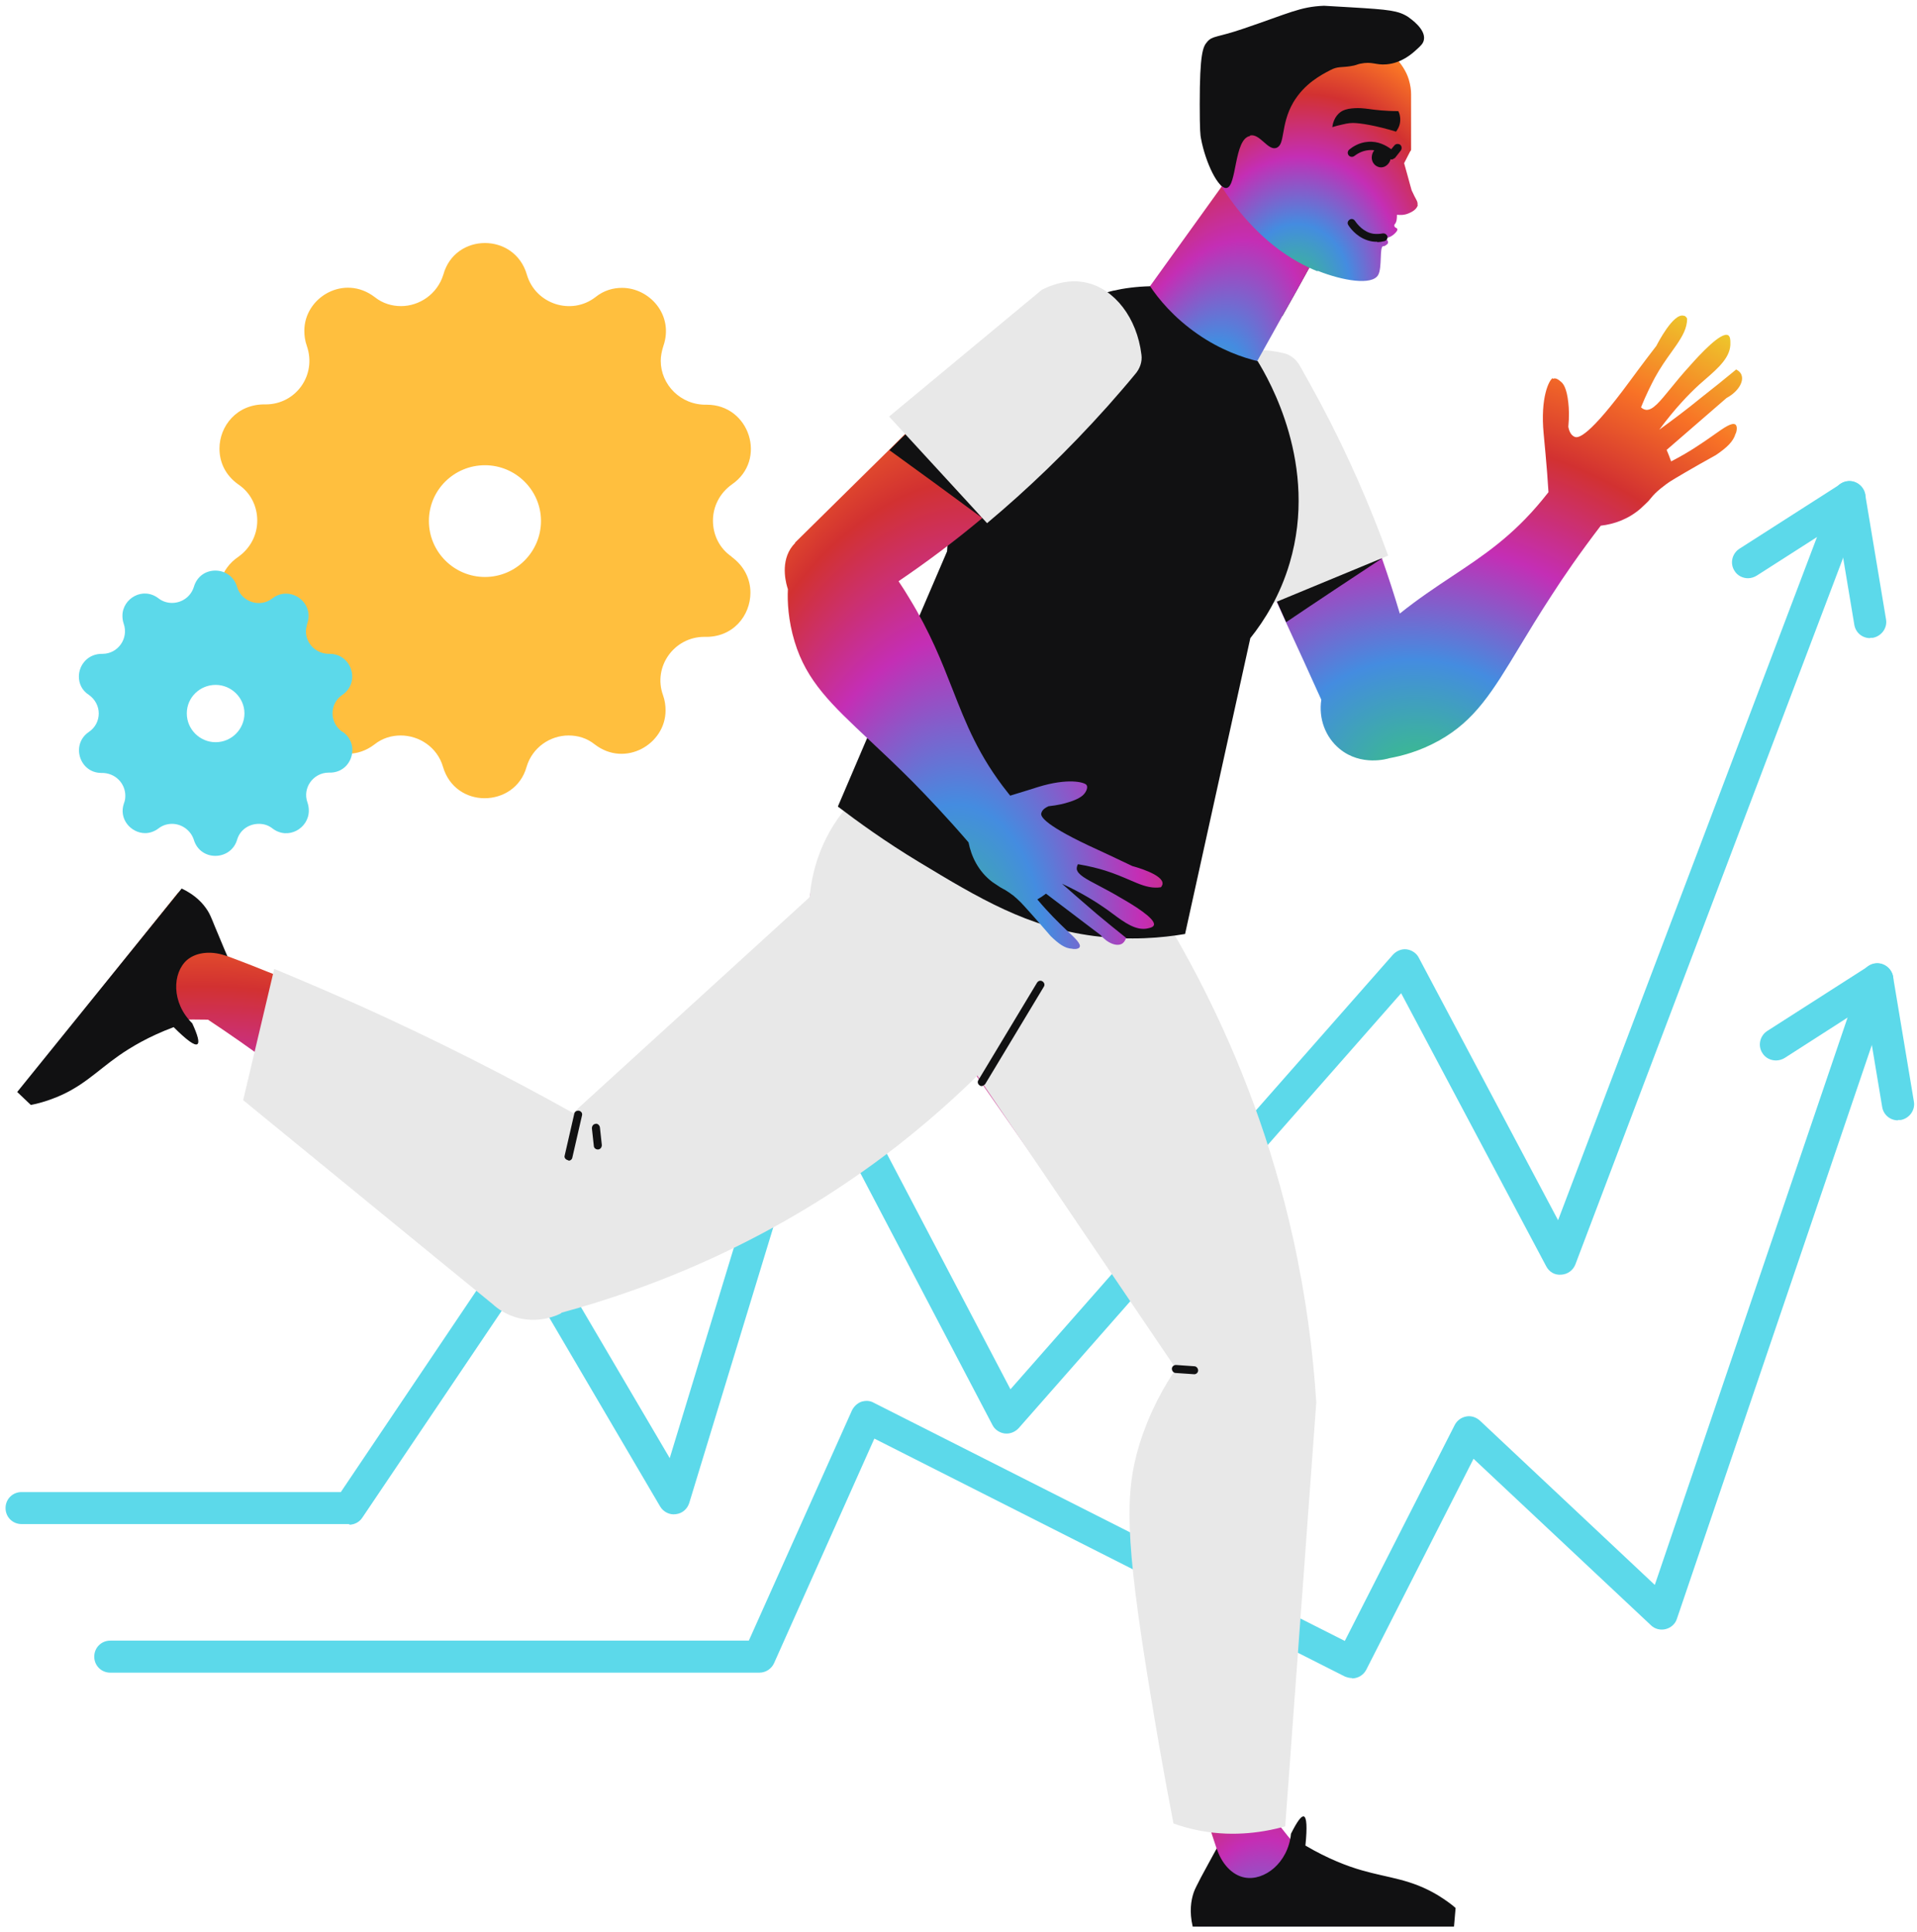 <svg width="122" height="123" viewBox="0 0 122 123" fill="none" xmlns="http://www.w3.org/2000/svg">
<path d="M22.242 97.011H1.372C0.801 97.011 0.353 96.563 0.353 95.992C0.353 95.422 0.801 94.973 1.372 94.973H21.691L32.636 78.71C32.84 78.424 33.145 78.261 33.512 78.261C33.858 78.261 34.185 78.465 34.368 78.771L42.622 92.813L50.713 66.257C50.836 65.87 51.182 65.585 51.59 65.544C51.997 65.523 52.405 65.727 52.588 66.094L64.307 88.431L88.642 60.775C88.866 60.53 89.192 60.387 89.518 60.428C89.844 60.469 90.15 60.673 90.292 60.958L99.158 77.67L116.726 31.304C116.93 30.774 117.521 30.509 118.03 30.713C118.56 30.917 118.825 31.508 118.621 32.018L100.259 80.483C100.116 80.85 99.769 81.115 99.362 81.135C98.934 81.176 98.587 80.951 98.404 80.605L89.171 63.22L64.837 90.897C64.613 91.142 64.287 91.284 63.94 91.244C63.614 91.203 63.309 90.999 63.166 90.714L51.916 69.253L43.865 95.666C43.743 96.053 43.417 96.339 43.009 96.38C42.622 96.441 42.215 96.237 42.011 95.89L33.41 81.237L23.057 96.604C22.873 96.889 22.547 97.052 22.221 97.052L22.242 97.011Z" fill="#5CD9EA"/>
<path d="M86.053 106.814C85.89 106.814 85.748 106.774 85.585 106.712L55.645 91.57L49.266 105.856C49.103 106.223 48.736 106.468 48.329 106.468H7.017C6.447 106.468 5.998 106.019 5.998 105.449C5.998 104.878 6.447 104.43 7.017 104.43H47.656L54.219 89.776C54.341 89.531 54.545 89.328 54.81 89.226C55.075 89.144 55.36 89.144 55.605 89.287L85.585 104.45L92.575 90.714C92.718 90.428 92.983 90.225 93.309 90.163C93.615 90.102 93.941 90.204 94.185 90.428L105.313 100.884L117.949 63.689C118.132 63.159 118.703 62.874 119.233 63.057C119.763 63.24 120.048 63.811 119.865 64.341L106.719 103.044C106.617 103.37 106.332 103.615 106.006 103.696C105.68 103.778 105.313 103.696 105.068 103.451L93.778 92.854L86.95 106.284C86.767 106.631 86.42 106.835 86.033 106.835L86.053 106.814Z" fill="#5CD9EA"/>
<path d="M111.244 36.807C110.918 36.807 110.571 36.644 110.388 36.338C110.082 35.87 110.225 35.238 110.693 34.932L117.154 30.795C117.623 30.489 118.255 30.632 118.56 31.101C118.866 31.569 118.723 32.201 118.255 32.507L111.794 36.644C111.631 36.746 111.427 36.807 111.244 36.807Z" fill="#5CD9EA"/>
<path d="M119.009 40.618C118.52 40.618 118.092 40.272 118.01 39.763L116.685 31.814C116.583 31.264 116.971 30.734 117.521 30.632C118.071 30.53 118.601 30.917 118.703 31.468L120.028 39.416C120.13 39.966 119.742 40.496 119.192 40.598C119.131 40.598 119.07 40.598 119.029 40.598L119.009 40.618Z" fill="#5CD9EA"/>
<path d="M113.017 67.5C112.691 67.5 112.344 67.337 112.161 67.031C111.855 66.562 111.998 65.931 112.467 65.625L118.927 61.488C119.396 61.182 120.028 61.325 120.333 61.793C120.639 62.262 120.496 62.894 120.028 63.2L113.587 67.337C113.424 67.439 113.221 67.5 113.037 67.5H113.017Z" fill="#5CD9EA"/>
<path d="M120.782 71.312C120.293 71.312 119.865 70.965 119.783 70.456L118.458 62.508C118.357 61.957 118.744 61.427 119.294 61.325C119.844 61.224 120.374 61.611 120.476 62.161L121.801 70.109C121.903 70.66 121.516 71.19 120.965 71.291C120.904 71.291 120.843 71.291 120.802 71.291L120.782 71.312Z" fill="#5CD9EA"/>
<path fill-rule="evenodd" clip-rule="evenodd" d="M99.342 24.301C99.215 24.192 99.015 24.02 98.832 24.111L98.811 24.07C98.587 24.193 98.017 25.293 98.241 27.617C98.241 27.617 98.456 29.776 98.547 31.329C98.419 31.493 98.283 31.663 98.139 31.835C96.243 34.14 94.41 35.357 92.433 36.67C91.37 37.376 90.265 38.109 89.086 39.054C88.747 37.916 88.369 36.744 87.949 35.545L87.928 35.525C87.195 33.405 86.318 31.224 85.258 28.982C84.28 26.842 83.241 24.906 82.201 23.092C80.591 22.42 78.798 22.603 77.493 23.622C76.23 24.621 75.945 26.007 75.883 26.414C76.454 27.678 77.024 28.943 77.595 30.209L77.595 30.209C78.736 32.741 79.878 35.273 81.019 37.787C81.152 38.093 81.289 38.393 81.427 38.694L81.427 38.694C81.564 38.994 81.702 39.295 81.835 39.601C82.598 41.245 83.344 42.89 84.089 44.54C83.907 45.732 84.345 46.922 85.258 47.671C86.624 48.792 88.295 48.303 88.417 48.262C89.192 48.119 90.333 47.834 91.576 47.141C93.868 45.866 94.973 44.038 96.692 41.192C97.282 40.217 97.944 39.122 98.75 37.888C99.475 36.758 100.521 35.229 101.875 33.461C102.734 33.362 103.635 33.045 104.416 32.365C104.722 32.08 104.905 31.897 104.905 31.897C104.979 31.814 105.03 31.752 105.078 31.693C105.148 31.607 105.212 31.529 105.333 31.407C105.442 31.299 105.551 31.208 105.623 31.148C105.659 31.118 105.687 31.095 105.7 31.081C105.722 31.065 105.742 31.05 105.761 31.036C105.813 30.998 105.854 30.969 105.884 30.939C105.884 30.939 106.087 30.776 106.312 30.633C106.536 30.49 107.657 29.818 109.206 28.962C109.899 28.493 110.306 28.106 110.449 27.617C110.49 27.576 110.612 27.168 110.449 27.026C110.23 26.861 109.701 27.236 109.154 27.623C109.09 27.669 109.025 27.714 108.961 27.759C108.35 28.187 107.473 28.799 106.352 29.369C106.271 29.125 106.169 28.88 106.067 28.636L106.067 28.636L109.878 25.334C110.632 24.926 110.979 24.295 110.836 23.887C110.816 23.805 110.734 23.642 110.49 23.52C109.776 24.111 109.043 24.702 108.288 25.293C107.392 26.027 106.495 26.7 105.598 27.352C106.576 26.027 107.473 25.09 108.146 24.478C108.269 24.368 108.393 24.26 108.518 24.152C109.362 23.419 110.176 22.712 110.123 21.788V21.788C110.123 21.686 110.123 21.421 109.98 21.339C109.532 21.095 108.166 22.583 107.534 23.296C107.044 23.833 106.645 24.324 106.307 24.739C105.619 25.584 105.186 26.116 104.763 26.088C104.6 26.068 104.498 25.986 104.437 25.925C104.763 25.11 105.089 24.478 105.313 24.05C105.669 23.397 106.036 22.885 106.358 22.434C106.479 22.266 106.593 22.106 106.699 21.951C107.086 21.38 107.371 20.871 107.371 20.28C107.31 20.157 107.229 20.096 107.147 20.096C106.495 19.913 105.496 21.849 105.415 22.012C104.579 23.092 103.744 24.233 103.744 24.233C101.114 27.82 100.462 27.861 100.259 27.82C100.116 27.78 99.892 27.637 99.81 27.168C99.871 26.516 99.851 26.007 99.81 25.64C99.708 24.662 99.464 24.417 99.382 24.335C99.37 24.325 99.356 24.314 99.342 24.301Z" fill="url(#paint0_radial_106_7135)"/>
<path d="M87.949 35.545C85.911 36.89 83.873 38.236 81.855 39.601C81.59 38.99 81.305 38.399 81.04 37.787C83.343 37.053 85.666 36.299 87.969 35.525L87.949 35.545Z" fill="#111112"/>
<path d="M88.356 35.361L79.837 38.887C78.431 34.913 77.025 30.959 75.618 26.985C75.537 26.394 75.496 25.212 76.189 24.152C77.188 22.623 79.389 21.91 81.692 22.481C82.14 22.583 82.507 22.889 82.731 23.296C83.159 24.05 83.587 24.825 84.015 25.619C85.829 29.023 87.235 32.304 88.356 35.402V35.361Z" fill="#E8E8E8"/>
<path d="M83.404 16.896C82.813 17.976 82.222 19.036 81.61 20.116C80.184 19.301 79.98 16.916 81.141 14.756C81.916 15.428 82.67 16.162 83.404 16.896Z" fill="#111112"/>
<path fill-rule="evenodd" clip-rule="evenodd" d="M81.61 20.116C82.222 19.036 82.813 17.976 83.404 16.896C82.69 16.284 81.936 15.551 81.162 14.715C80 13.431 79.063 12.188 78.329 11.067C77.116 12.748 75.909 14.43 74.701 16.111C74.137 16.897 73.573 17.682 73.008 18.468C72.389 18.721 71.651 19.08 70.869 19.566C70.869 19.566 68.77 20.871 66.956 23.031C63.471 27.189 62.513 33.792 62.411 34.607C61.32 37.624 60.234 40.648 59.148 43.675C58.349 45.903 57.549 48.132 56.746 50.361L63.369 66.319C66.691 60.572 70.013 54.784 73.315 48.975L73.317 48.972C75.11 45.835 76.903 42.697 78.675 39.56C79.694 38.663 80.346 37.746 80.795 36.931C83.478 32.032 81.007 26.171 79.656 23.622L81.61 20.116Z" fill="url(#paint1_radial_106_7135)"/>
<path fill-rule="evenodd" clip-rule="evenodd" d="M77.656 11.74C79.939 15.367 82.466 16.713 83.832 17.263L83.873 17.242C85.462 17.874 87.317 18.18 87.704 17.508C87.84 17.277 87.858 16.82 87.874 16.419C87.888 16.041 87.901 15.713 88.01 15.673C88.051 15.673 88.112 15.673 88.193 15.612C88.198 15.608 88.207 15.601 88.219 15.593C88.261 15.564 88.336 15.513 88.336 15.449C88.357 15.346 88.246 15.222 88.133 15.124C88.384 15.186 88.665 14.957 88.703 14.919C88.708 14.914 88.716 14.907 88.726 14.898C88.796 14.834 88.963 14.68 88.927 14.573C88.909 14.537 88.873 14.517 88.837 14.498C88.789 14.472 88.743 14.447 88.743 14.389C88.723 14.328 88.743 14.287 88.784 14.247C88.88 14.119 88.901 13.966 88.905 13.67C89.078 13.691 89.363 13.707 89.661 13.574C89.803 13.513 90.17 13.35 90.231 13.044H90.211C90.237 12.899 90.187 12.806 90.093 12.63C90.041 12.535 89.977 12.415 89.905 12.25C89.837 12.126 89.823 12.077 89.754 11.815C89.72 11.688 89.673 11.511 89.6 11.251C89.551 11.057 89.477 10.8 89.388 10.489C89.378 10.456 89.369 10.422 89.359 10.388L89.742 9.641C89.763 9.62 89.803 9.579 89.803 9.518V9.335V5.992C89.803 5.727 89.763 5.422 89.661 5.075C89.07 3.037 85.442 0.673 81.855 1.488C80.143 1.876 78.207 3.037 77.208 5.157C75.653 8.409 77.5 11.48 77.653 11.734C77.654 11.736 77.655 11.738 77.656 11.74Z" fill="url(#paint2_radial_106_7135)"/>
<path d="M88.56 10.15C88.56 10.15 88.417 10.13 88.377 10.069C88.275 9.967 87.786 9.478 87.093 9.559C86.665 9.6 86.359 9.804 86.196 9.926C86.094 10.008 85.931 10.008 85.829 9.885C85.748 9.783 85.748 9.62 85.87 9.519C86.074 9.355 86.481 9.07 87.052 9.029C87.724 8.968 88.234 9.274 88.54 9.498L88.743 9.254C88.825 9.152 88.988 9.131 89.11 9.213C89.212 9.294 89.233 9.457 89.151 9.58L88.784 10.048C88.784 10.048 88.662 10.13 88.601 10.15H88.56Z" fill="#111112"/>
<path d="M88.499 10.13C88.417 10.476 88.091 10.721 87.765 10.639C87.439 10.557 87.235 10.232 87.317 9.865C87.398 9.498 87.724 9.274 88.05 9.355C88.376 9.416 88.58 9.763 88.499 10.13Z" fill="#111112"/>
<path d="M85.503 7.909C85.503 7.909 85.808 7.827 86.094 7.827C86.562 7.827 87.561 7.99 88.845 8.378C88.906 8.296 89.09 8.051 89.11 7.705C89.13 7.399 89.049 7.175 88.988 7.073C88.132 7.073 87.5 6.992 87.052 6.931C86.889 6.91 86.4 6.829 85.808 6.931C85.523 6.992 85.401 7.073 85.34 7.114C84.912 7.399 84.81 7.909 84.789 8.092C84.973 8.031 85.217 7.97 85.503 7.909Z" fill="#111112"/>
<path d="M87.643 15.389C87.541 15.389 87.439 15.389 87.317 15.368C86.481 15.226 85.972 14.594 85.809 14.329C85.727 14.207 85.768 14.064 85.89 13.982C86.012 13.901 86.155 13.942 86.237 14.064C86.379 14.268 86.766 14.777 87.398 14.879C87.582 14.899 87.786 14.899 87.989 14.859C88.132 14.838 88.254 14.92 88.295 15.042C88.336 15.185 88.234 15.307 88.112 15.348C87.949 15.389 87.806 15.409 87.643 15.409V15.389Z" fill="#111112"/>
<path d="M67.996 53.602C70.971 57.861 70.523 63.282 67.018 65.749C63.512 68.215 58.254 66.747 55.278 62.508C52.303 58.248 52.751 52.827 56.257 50.361C59.762 47.895 65.02 49.362 67.996 53.602Z" fill="#D763AA"/>
<path d="M80.897 79.811C83.24 84.254 84.097 88.31 82.792 89.329C81.386 90.429 77.126 88.33 72.745 83.643L57.785 62.263C61.576 58.941 65.367 55.599 69.157 52.277C70.971 54.519 72.907 57.27 74.701 60.551C78.736 67.99 80.265 74.96 80.876 79.831L80.897 79.811Z" fill="#D763AA"/>
<path d="M65.469 62.528C61.76 66.156 56.338 66.625 53.322 63.568C50.306 60.511 50.897 55.089 54.586 51.441C58.295 47.813 63.716 47.345 66.732 50.402C69.728 53.459 69.158 58.88 65.469 62.528Z" fill="#D763AA"/>
<path d="M66.977 63.486C65.061 65.646 62.677 68.01 59.742 70.313C53.077 75.51 46.454 78.18 41.746 79.566C41.522 79.749 41.277 79.912 41.053 80.075C39.361 81.298 37.71 82.215 36.325 82.786C34.633 83.459 33.329 83.581 32.697 83.01C32.35 82.704 32.208 82.175 32.208 81.461C32.228 79.546 33.614 76.285 36.243 72.738C36.386 72.535 36.508 72.372 36.671 72.168C42.867 66.074 49.083 60.001 55.299 53.907C59.212 57.106 63.105 60.286 67.018 63.486H66.977Z" fill="#D763AA"/>
<path fill-rule="evenodd" clip-rule="evenodd" d="M77.451 117.736C75.885 113.081 74.879 109.07 74.232 106.02C72.031 95.891 72.908 93.018 73.397 91.754C73.513 91.448 73.644 91.141 73.787 90.805C74.121 90.018 74.524 89.072 74.966 87.617C75.802 84.825 76.087 82.42 76.189 80.81C77.249 82.226 78.314 83.647 79.378 85.069C80.443 86.49 81.508 87.912 82.568 89.329C82.242 91 81.957 92.712 81.733 94.505C80.686 102.392 80.736 109.662 81.333 116.079C84.604 120.309 86.507 121.18 87.663 121.122C88.109 121.101 88.549 121.218 88.989 121.335C89.395 121.443 89.8 121.55 90.211 121.55C90.254 121.55 90.299 121.55 90.343 121.55C90.868 121.547 91.485 121.543 91.841 121.938C92.025 122.141 92.086 122.386 92.106 122.569L92.127 122.59L76.25 122.631C76.087 122.04 75.965 121.143 76.332 120.185C76.454 119.869 76.577 119.659 76.661 119.516C76.675 119.493 76.687 119.471 76.698 119.451C76.947 119.06 77.217 118.518 77.451 117.736Z" fill="url(#paint3_radial_106_7135)"/>
<path d="M81.794 116.252C80.55 116.598 78.635 116.945 76.413 116.537C75.761 116.415 75.19 116.252 74.681 116.068C74.029 112.705 73.539 109.811 73.173 107.569C71.583 97.889 71.583 94.974 72.52 91.917C73.193 89.777 74.13 88.167 74.844 87.128C70.38 80.545 65.917 73.942 61.454 67.359C64.185 62.182 66.916 56.985 69.626 51.808C74.049 57.617 79.593 66.686 82.283 78.772C83.118 82.542 83.567 86.068 83.77 89.268C83.118 98.255 82.446 107.243 81.794 116.231V116.252Z" fill="#E8E8E8"/>
<path d="M92.555 122.63H75.904C75.68 121.672 75.802 120.958 75.965 120.469C76.046 120.225 76.189 119.98 76.434 119.491C76.76 118.9 77.126 118.207 77.432 117.657C77.738 118.615 78.41 119.369 79.226 119.511C80.449 119.736 81.977 118.594 82.16 116.719C82.548 115.945 82.813 115.578 82.976 115.619C83.159 115.68 83.2 116.291 83.078 117.473C84.525 118.329 85.788 118.798 86.644 119.043C88.397 119.552 89.783 119.593 91.536 120.653C92.025 120.958 92.412 121.244 92.636 121.448L92.534 122.63H92.555Z" fill="#111112"/>
<path fill-rule="evenodd" clip-rule="evenodd" d="M6.365 63.017C4.709 65.081 3.053 67.144 1.392 69.213C1.535 69.315 1.779 69.397 2.044 69.397C2.575 69.378 2.942 68.916 3.262 68.512C3.298 68.466 3.334 68.421 3.369 68.378C3.632 68.056 3.971 67.808 4.307 67.562C4.674 67.294 5.04 67.027 5.305 66.666C5.981 65.72 7.863 64.792 13.237 64.904C18.612 68.465 24.3 73.01 29.782 78.791C30.618 79.688 31.433 80.605 32.208 81.482C32.575 81.889 32.921 82.297 33.267 82.705C34.286 82.745 35.306 82.786 36.325 82.806C37.71 82.236 39.361 81.319 41.053 80.096H41.114C40.564 79.423 39.993 78.669 39.422 77.834C38.551 76.591 38.07 75.678 37.671 74.921C37.501 74.598 37.345 74.303 37.181 74.022C36.997 73.696 36.752 73.289 36.263 72.738C35.02 71.312 32.289 69.09 25.564 65.687C22.761 64.286 18.988 62.541 14.345 60.815C13.9 60.159 13.649 59.616 13.498 59.186C13.457 59.043 13.355 58.758 13.172 58.432C12.663 57.535 11.888 57.066 11.338 56.822C9.677 58.89 8.021 60.954 6.365 63.017Z" fill="url(#paint4_radial_106_7135)"/>
<path d="M1.086 69.518L11.562 56.556C12.459 56.984 12.928 57.514 13.213 57.962C13.355 58.186 13.457 58.431 13.661 58.94C13.926 59.552 14.212 60.285 14.476 60.876C13.559 60.51 12.54 60.571 11.909 61.1C10.971 61.916 10.889 63.811 12.235 65.136C12.601 65.931 12.703 66.359 12.561 66.461C12.398 66.583 11.888 66.216 11.053 65.38C9.463 65.972 8.322 66.664 7.588 67.174C6.1 68.213 5.183 69.273 3.267 69.966C2.717 70.17 2.269 70.272 1.963 70.333C1.677 70.068 1.392 69.783 1.107 69.518H1.086Z" fill="#111112"/>
<path d="M35.733 83.581C35.428 83.744 34.409 84.192 33.145 83.928C32.228 83.744 31.616 83.255 31.352 83.01C26.052 78.69 20.774 74.349 15.475 70.028C16.127 67.236 16.8 64.464 17.452 61.672C19.266 62.426 21.12 63.221 22.995 64.056C27.826 66.237 32.309 68.52 36.467 70.843C41.481 66.258 46.515 61.692 51.528 57.107C51.61 56.088 51.956 53.805 53.668 51.645C56.46 48.139 60.659 47.874 61.352 47.834C61.861 47.834 67.282 48.017 69.606 51.787C72.092 55.823 70.34 62.732 64.164 66.441C62.208 68.561 59.864 70.782 57.072 72.963C49.286 79.016 41.419 82.012 35.713 83.561L35.733 83.581Z" fill="#E8E8E8"/>
<path d="M36.182 73.86C35.978 73.819 35.896 73.677 35.937 73.554L36.549 70.885C36.589 70.742 36.712 70.681 36.854 70.701C36.997 70.742 37.078 70.864 37.038 71.007L36.426 73.677C36.406 73.799 36.304 73.88 36.182 73.88V73.86Z" fill="#111112"/>
<path d="M38.036 73.166C37.914 73.166 37.792 73.064 37.792 72.942L37.669 71.821C37.669 71.678 37.751 71.556 37.894 71.536C38.016 71.495 38.159 71.617 38.179 71.76L38.301 72.881C38.301 73.024 38.22 73.146 38.077 73.166H38.057H38.036Z" fill="#111112"/>
<path d="M76.005 87.474L74.823 87.393C74.681 87.393 74.579 87.25 74.579 87.128C74.579 86.985 74.701 86.883 74.844 86.883L76.005 86.965C76.148 86.965 76.25 87.108 76.25 87.23C76.25 87.372 76.128 87.474 76.005 87.474Z" fill="#111112"/>
<path d="M62.473 69.131C62.473 69.131 62.391 69.131 62.35 69.09C62.228 69.009 62.187 68.866 62.269 68.744L65.999 62.548C66.08 62.426 66.223 62.385 66.345 62.467C66.467 62.548 66.508 62.691 66.427 62.813L62.697 69.009C62.697 69.009 62.575 69.131 62.473 69.131Z" fill="#111112"/>
<path d="M75.415 59.451C73.967 59.696 71.95 59.879 69.586 59.574C65.408 59.023 62.35 57.209 58.478 54.865C56.318 53.561 54.586 52.298 53.322 51.34C55.645 45.918 57.948 40.497 60.272 35.096C60.312 34.383 61.046 22.481 69.015 19.098C70.054 18.649 71.44 18.262 73.193 18.221C73.723 19.016 74.681 20.198 76.209 21.258C77.697 22.297 79.124 22.766 80.041 22.99C80.775 24.193 83.913 29.614 82.079 35.83C81.468 37.909 80.469 39.498 79.572 40.62C78.186 46.897 76.8 53.194 75.415 59.471V59.451Z" fill="#111112"/>
<path fill-rule="evenodd" clip-rule="evenodd" d="M62.514 32.976C60.7 34.496 58.899 35.833 57.184 36.996C57.458 37.402 57.685 37.764 57.867 38.072C59.207 40.263 59.935 42.124 60.624 43.884C61.486 46.086 62.286 48.13 64.144 50.463C64.193 50.525 64.242 50.585 64.29 50.645C65.228 50.363 66.058 50.096 66.058 50.096C67.974 49.505 68.993 49.79 69.136 49.953C69.258 50.096 69.136 50.34 69.054 50.463C69.051 50.467 69.048 50.471 69.045 50.475C68.976 50.569 68.792 50.821 68.035 51.054C67.73 51.156 67.302 51.258 66.731 51.319C66.364 51.482 66.283 51.665 66.262 51.808C66.262 51.971 66.405 52.521 69.91 54.111C69.91 54.111 71.011 54.62 72.071 55.13C72.234 55.171 74.027 55.66 73.986 56.251C73.986 56.312 73.946 56.393 73.885 56.475C73.375 56.556 72.906 56.434 72.356 56.21C72.21 56.15 72.058 56.085 71.898 56.016C71.455 55.826 70.952 55.61 70.338 55.415C69.951 55.293 69.34 55.13 68.606 55.008C68.565 55.069 68.524 55.171 68.524 55.313C68.579 55.667 69.096 55.939 69.919 56.371C70.329 56.587 70.815 56.842 71.357 57.168C72.071 57.575 73.558 58.472 73.436 58.88C73.399 59.011 73.208 59.056 73.113 59.078C73.104 59.08 73.097 59.082 73.09 59.084C72.316 59.282 71.559 58.717 70.775 58.134C70.671 58.056 70.566 57.978 70.461 57.902C69.829 57.453 68.871 56.842 67.587 56.251C68.203 56.797 68.835 57.343 69.482 57.902C69.584 57.99 69.686 58.078 69.788 58.166C70.42 58.696 71.052 59.206 71.663 59.695C71.602 59.919 71.48 60.021 71.418 60.062C71.092 60.266 70.501 60.062 70.033 59.512L66.568 56.883C66.384 57.025 66.201 57.148 66.018 57.249C66.711 58.085 67.363 58.717 67.832 59.165C67.892 59.223 67.953 59.281 68.014 59.338C68.426 59.725 68.814 60.091 68.708 60.286C68.626 60.449 68.26 60.408 68.219 60.388C67.77 60.368 67.383 60.082 66.874 59.593C65.875 58.431 65.121 57.596 64.958 57.433C64.795 57.27 64.632 57.127 64.632 57.127C64.611 57.117 64.591 57.096 64.568 57.074C64.545 57.051 64.52 57.025 64.489 57.005C64.472 56.996 64.438 56.971 64.392 56.936C64.327 56.887 64.238 56.82 64.143 56.76C64.019 56.674 63.94 56.632 63.852 56.586C63.795 56.555 63.733 56.523 63.654 56.475L63.164 56.149C62.255 55.465 61.812 54.507 61.638 53.619C60.243 51.999 59.019 50.715 58.111 49.79C57.087 48.761 56.166 47.897 55.344 47.126C52.896 44.828 51.334 43.361 50.571 40.843C50.163 39.498 50.102 38.296 50.142 37.501C50.061 37.256 49.653 35.972 50.306 34.933C50.392 34.798 50.493 34.672 50.608 34.556L50.591 34.546C51.59 33.557 52.589 32.574 53.587 31.59C54.586 30.607 55.584 29.624 56.583 28.635C57.052 28.166 57.521 27.698 57.989 27.249C59.467 25.792 60.95 24.335 62.432 22.878C63.915 21.42 65.398 19.963 66.875 18.506C67.263 18.424 68.689 18.2 70.034 19.056C71.441 19.912 72.235 21.563 72.174 23.296C70.829 24.885 69.362 26.536 67.691 28.207C65.958 29.96 64.205 31.55 62.473 32.976H62.514Z" fill="url(#paint5_radial_106_7135)"/>
<path d="M62.514 32.976C60.557 31.529 58.58 30.082 56.603 28.655C57.072 28.187 57.541 27.718 58.01 27.27C59.497 29.185 61.005 31.081 62.514 32.996V32.976Z" fill="#111112"/>
<path d="M62.819 33.302L56.583 26.515C59.823 23.825 63.064 21.135 66.304 18.445C66.834 18.18 67.935 17.711 69.158 17.996C70.931 18.404 72.358 20.218 72.643 22.582C72.704 23.03 72.541 23.479 72.235 23.825C71.685 24.498 71.094 25.17 70.503 25.843C67.935 28.716 65.347 31.183 62.84 33.282L62.819 33.302Z" fill="#E8E8E8"/>
<path d="M79.531 8.662C78.533 8.865 78.716 11.861 78.064 11.963C77.534 12.045 76.719 10.353 76.434 8.825C76.393 8.641 76.352 8.315 76.352 6.624C76.352 3.403 76.556 2.975 76.821 2.67C77.167 2.262 77.432 2.405 79.103 1.834C82.059 0.835 82.731 0.428 84.26 0.367C84.301 0.367 84.871 0.407 86.013 0.469C88.397 0.611 88.988 0.672 89.62 1.08C89.783 1.202 90.741 1.854 90.619 2.527C90.578 2.772 90.415 2.914 90.17 3.138C89.885 3.403 89.212 4.015 88.234 4.096C87.541 4.157 87.337 3.893 86.563 4.056C86.359 4.096 86.339 4.157 85.911 4.219C85.381 4.3 85.116 4.219 84.667 4.463C84.076 4.769 83.017 5.319 82.303 6.522C81.468 7.969 81.814 9.212 81.223 9.416C80.693 9.599 80.184 8.499 79.572 8.621L79.531 8.662Z" fill="#111112"/>
<path d="M46.576 35.442C45.761 34.892 45.373 34.016 45.373 33.139C45.373 32.263 45.781 31.407 46.576 30.836C48.838 29.287 47.717 25.761 44.986 25.761C43.315 25.802 42.051 24.477 42.051 22.969C42.051 22.664 42.113 22.358 42.215 22.032C42.907 20.055 41.338 18.323 39.585 18.323C39.015 18.323 38.424 18.486 37.894 18.914C36.365 20.096 34.083 19.362 33.532 17.487C33.145 16.142 32.004 15.469 30.863 15.469C29.721 15.469 28.58 16.142 28.213 17.487C27.826 18.73 26.684 19.484 25.523 19.484C24.952 19.484 24.361 19.321 23.852 18.914C21.915 17.426 19.368 18.914 19.368 21.053C19.368 21.38 19.409 21.685 19.531 22.032C20.163 23.866 18.838 25.741 16.902 25.741C15.068 25.7 13.967 27.127 13.967 28.554C13.967 29.41 14.334 30.245 15.169 30.836C15.985 31.387 16.372 32.263 16.372 33.139C16.372 34.016 15.964 34.872 15.169 35.442C12.887 36.991 14.028 40.517 16.698 40.517H16.8C18.43 40.476 19.674 41.821 19.674 43.33C19.674 43.635 19.633 43.941 19.531 44.247C18.838 46.224 20.407 47.976 22.16 47.976C22.71 47.976 23.301 47.793 23.831 47.385C24.341 46.978 24.932 46.815 25.502 46.815C26.664 46.815 27.826 47.548 28.193 48.812C28.58 50.137 29.701 50.809 30.842 50.809C31.983 50.809 33.145 50.137 33.512 48.812C33.879 47.569 35.02 46.815 36.182 46.815C36.773 46.815 37.344 46.978 37.853 47.385C39.789 48.873 42.357 47.365 42.357 45.225C42.357 44.899 42.316 44.593 42.194 44.247C41.542 42.433 42.907 40.537 44.823 40.537C46.657 40.599 47.758 39.172 47.758 37.725C47.758 36.869 47.371 36.033 46.556 35.442H46.576ZM30.863 36.726C28.906 36.726 27.296 35.136 27.296 33.16C27.296 31.183 28.906 29.613 30.863 29.613C32.819 29.613 34.429 31.203 34.429 33.16C34.429 35.116 32.839 36.726 30.863 36.726Z" fill="#FFBF3E"/>
<path d="M21.793 46.591C21.386 46.305 21.162 45.857 21.162 45.409C21.162 44.96 21.365 44.512 21.793 44.227C22.955 43.432 22.384 41.618 20.978 41.618C20.122 41.638 19.47 40.966 19.47 40.191C19.47 40.028 19.511 39.865 19.551 39.702C19.918 38.683 19.103 37.786 18.206 37.786C17.921 37.786 17.615 37.868 17.33 38.092C16.535 38.703 15.373 38.316 15.088 37.358C14.884 36.665 14.293 36.319 13.702 36.319C13.111 36.319 12.54 36.665 12.337 37.358C12.133 38.01 11.542 38.377 10.951 38.377C10.665 38.377 10.36 38.296 10.095 38.092C9.096 37.318 7.792 38.092 7.792 39.193C7.792 39.356 7.812 39.519 7.873 39.702C8.199 40.639 7.506 41.618 6.528 41.618C5.591 41.597 5.02 42.331 5.02 43.065C5.02 43.493 5.203 43.941 5.652 44.227C6.059 44.512 6.284 44.96 6.284 45.409C6.284 45.857 6.08 46.305 5.652 46.591C4.49 47.386 5.061 49.199 6.447 49.199C7.343 49.179 7.975 49.872 7.975 50.646C7.975 50.809 7.955 50.972 7.894 51.115C7.527 52.134 8.342 53.031 9.239 53.031C9.524 53.031 9.83 52.929 10.095 52.725C10.36 52.521 10.665 52.44 10.951 52.44C11.542 52.44 12.133 52.827 12.337 53.459C12.54 54.132 13.111 54.478 13.702 54.478C14.293 54.478 14.884 54.132 15.088 53.459C15.271 52.807 15.863 52.44 16.474 52.44C16.78 52.44 17.065 52.521 17.33 52.725C18.328 53.5 19.653 52.725 19.653 51.604C19.653 51.441 19.633 51.278 19.572 51.095C19.225 50.157 19.939 49.179 20.917 49.179C21.854 49.22 22.425 48.486 22.425 47.732C22.425 47.304 22.221 46.856 21.793 46.57V46.591ZM13.723 47.243C12.724 47.243 11.888 46.428 11.888 45.409C11.888 44.39 12.724 43.595 13.723 43.595C14.721 43.595 15.557 44.41 15.557 45.409C15.557 46.407 14.742 47.243 13.723 47.243Z" fill="#5CD9EA"/>
<defs>
<radialGradient id="paint0_radial_106_7135" cx="0" cy="0" r="1" gradientUnits="userSpaceOnUse" gradientTransform="translate(90.514 49.998) rotate(-77.177) scale(33.819 38.967)">
<stop stop-color="#38C67B"/>
<stop offset="0.235" stop-color="#448CE0"/>
<stop offset="0.455" stop-color="#C42EB5"/>
<stop offset="0.66" stop-color="#D23131"/>
<stop offset="0.833" stop-color="#F87226"/>
<stop offset="1" stop-color="#EEC32B"/>
</radialGradient>
<radialGradient id="paint1_radial_106_7135" cx="0" cy="0" r="1" gradientUnits="userSpaceOnUse" gradientTransform="translate(75.5 29) rotate(-70.463) scale(32.894 15.447)">
<stop stop-color="#38C67B"/>
<stop offset="0.235" stop-color="#448CE0"/>
<stop offset="0.44" stop-color="#C42EB5"/>
<stop offset="0.66" stop-color="#D23131"/>
<stop offset="0.833" stop-color="#F87226"/>
<stop offset="1" stop-color="#EEC32B"/>
</radialGradient>
<radialGradient id="paint2_radial_106_7135" cx="0" cy="0" r="1" gradientUnits="userSpaceOnUse" gradientTransform="translate(82.294 18.819) rotate(-81.371) scale(19.508 15.407)">
<stop stop-color="#38C67B"/>
<stop offset="0.235" stop-color="#448CE0"/>
<stop offset="0.455" stop-color="#C42EB5"/>
<stop offset="0.66" stop-color="#D23131"/>
<stop offset="0.833" stop-color="#F87226"/>
<stop offset="1" stop-color="#EEC32B"/>
</radialGradient>
<radialGradient id="paint3_radial_106_7135" cx="0" cy="0" r="1" gradientUnits="userSpaceOnUse" gradientTransform="translate(78.5 131.5) rotate(-80.096) scale(31.977 14.388)">
<stop stop-color="#38C67B"/>
<stop offset="0.235" stop-color="#448CE0"/>
<stop offset="0.455" stop-color="#C42EB5"/>
<stop offset="0.66" stop-color="#D23131"/>
<stop offset="0.833" stop-color="#F87226"/>
<stop offset="1" stop-color="#EEC32B"/>
</radialGradient>
<radialGradient id="paint4_radial_106_7135" cx="0" cy="0" r="1" gradientUnits="userSpaceOnUse" gradientTransform="translate(18.004 84.27) rotate(-74.27) scale(31.434 43.676)">
<stop stop-color="#38C67B"/>
<stop offset="0.235" stop-color="#448CE0"/>
<stop offset="0.455" stop-color="#C42EB5"/>
<stop offset="0.66" stop-color="#D23131"/>
<stop offset="0.833" stop-color="#F87226"/>
<stop offset="1" stop-color="#EEC32B"/>
</radialGradient>
<radialGradient id="paint5_radial_106_7135" cx="0" cy="0" r="1" gradientUnits="userSpaceOnUse" gradientTransform="translate(59.998 62.772) rotate(-83.977) scale(49.165 27.316)">
<stop stop-color="#38C67B"/>
<stop offset="0.235" stop-color="#448CE0"/>
<stop offset="0.455" stop-color="#C42EB5"/>
<stop offset="0.66" stop-color="#D23131"/>
<stop offset="0.833" stop-color="#F87226"/>
<stop offset="1" stop-color="#EEC32B"/>
</radialGradient>
</defs>
</svg>
